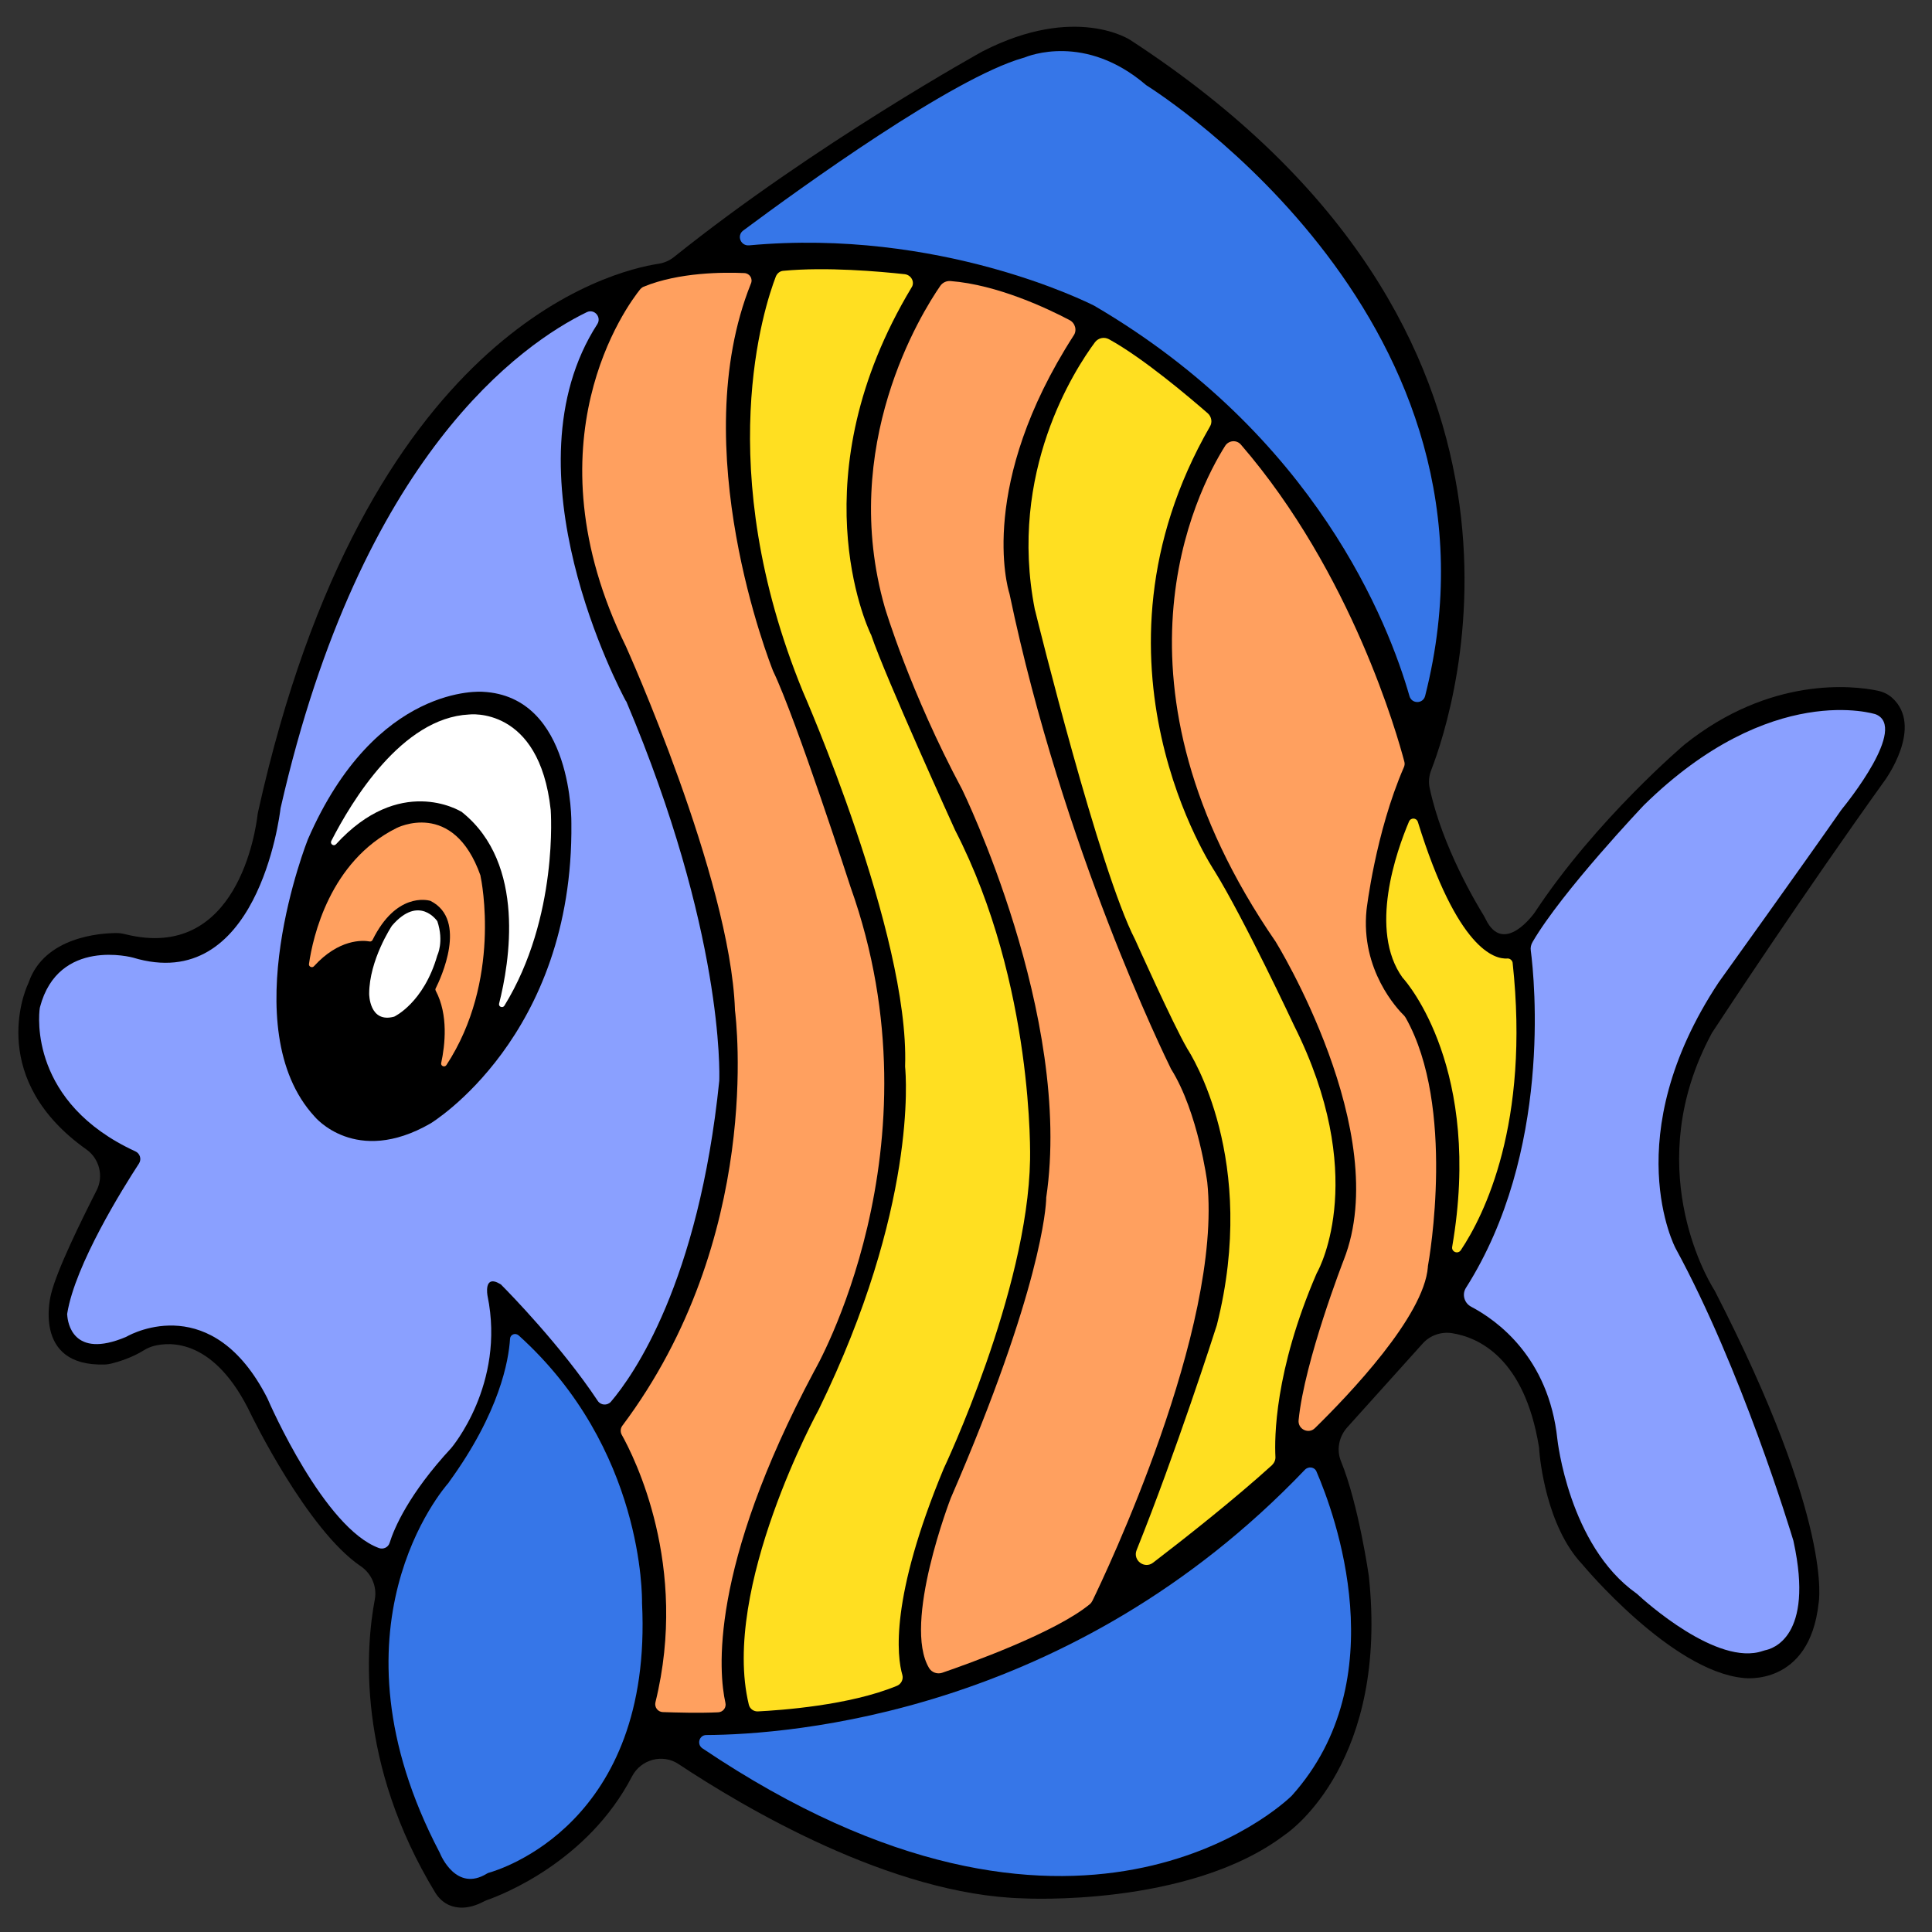 <?xml version="1.0" encoding="utf-8"?>
<!-- Generator: Adobe Illustrator 28.0.0, SVG Export Plug-In . SVG Version: 6.00 Build 0)  -->
<svg version="1.1" xmlns="http://www.w3.org/2000/svg" xmlns:xlink="http://www.w3.org/1999/xlink" x="0px" y="0px"
  viewBox="0 0 850.4 850.4" style="enable-background:new 0 0 850.4 850.4;" xml:space="preserve">
  <rect x="0" y="0" width="850.4" height="850.4" fill="#333333" stroke="none"/>
  <style type="text/css">
    .st0 {
      display: none;
    }

    .st1 {
      fill: #8AA0FF;
    }

    .st2 {
      fill: #FFFFFF;
    }

    .st3 {
      fill: #FFA05F;
    }

    .st4 {
      fill: #3676E8;
    }

    .st5 {
      fill: #FFDF21;
    }
  </style>
  <g id="Layer_2">
    <path d="M629.3,346.9c-0.6-2.7-0.3-5.5,0.7-8c10.3-26.6,64.7-192.9-132.5-321.3c0,0-24-16-65,5c0,0-73.5,40.6-135.8,90.5
		c-2,1.6-4.3,2.6-6.8,3c-21.1,3.2-129.3,29.8-176.2,240.8c-0.1,0.5-0.2,1-0.3,1.5c-0.8,7-8.9,65.2-58.3,52.8
		c-1.2-0.3-2.5-0.5-3.7-0.5c-7.3,0-31.7,1.7-38.7,21.5c-0.1,0.3-0.2,0.6-0.4,1C10.4,437.2-5,475.5,38.1,506c5.7,4.1,7.6,11.8,4.4,18
		c-6.8,13.4-17.4,34.9-20,45.5c0,0-8.8,32.2,23.7,31.1c0.9,0,1.9-0.2,2.8-0.4c2.9-0.7,9.2-2.6,14.4-5.9c1.3-0.8,2.7-1.4,4.1-1.8
		c7.4-2,27.1-3.3,43,30.1c0,0,24.6,50.8,48.3,66.8c4.7,3.2,7.2,8.9,6.2,14.5c-4,21.1-8.2,71.9,26.6,129.2c1.5,2.4,3.6,4.4,6.2,5.5
		c3.3,1.4,8.2,1.9,14.7-1.4c0.7-0.3,1.3-0.7,2-0.9c6.6-2.3,44.3-17,63.7-54.4c3.9-7.5,13.5-10.1,20.5-5.4
		c28.2,18.7,93.4,57.6,151.8,59.1c0,0,72.7,4,114.8-27.8c0.1-0.1,0.3-0.2,0.4-0.3c3-2,45.5-32.8,36.8-113.9c0,0-4.5-31.4-12.2-50.3
		c-2.1-5-1-10.8,2.6-14.9c8.1-9,22.3-24.8,33.3-37c3.2-3.6,8.1-5.3,12.8-4.6c11.7,1.8,32,10.8,38.4,50.1c0.1,0.4,0.1,0.8,0.1,1.2
		c0.3,4.3,3.2,33.8,19,50.5c0,0,39,47,71,50c0,0,29,4,33-33c0,0,7-34.9-45.7-137.4c-0.2-0.3-0.4-0.7-0.6-1
		c-3.2-5.2-31.7-54.5-1-111.9c0.2-0.4,0.4-0.8,0.7-1.2c4-6.1,39.8-60.5,75.6-110.4c0,0,17.6-23.8,3.3-36.6c-1.8-1.6-4-2.6-6.4-3.1
		c-10.6-2.2-47.1-6.5-84.9,23.7c0,0-39,33-66,74c0,0-13.6,19.4-21.6,2.8c-0.3-0.5-0.5-1-0.8-1.5
		C650.2,398.3,634.8,372.8,629.3,346.9z" />
    <path class="st1" d="M275.4,308.4c-2.3-4.3-54-101.4-12.5-165.7c2-3.1-1.3-6.9-4.6-5.3c-28.4,13.8-99.3,62.8-134.7,217.9
		c0,0.1-0.1,0.3-0.1,0.4c-0.5,4.3-10.5,82.3-65,65.8c0,0-32.8-9-40.9,21.8c0,0.2-0.1,0.3-0.1,0.5c-0.5,3.4-4.4,41.6,42.1,63
		c2,0.9,2.8,3.4,1.6,5.3c-7.1,10.9-28.1,44.5-31.6,66c0,0.3-0.1,0.5,0,0.8c0.2,3,2.3,19.5,25.8,9.6c0.1-0.1,0.3-0.1,0.4-0.2
		c2.8-1.6,37.8-19.9,61.8,27c0,0.1,0.1,0.2,0.1,0.2c1.2,2.8,25,57.1,49.1,65.9c1.9,0.7,4.1-0.3,4.7-2.3c2-6.4,8.4-21.5,27.1-41.7
		c0,0,24-28,16-67c0,0-1.9-9.7,5.6-5.2c0.3,0.2,0.5,0.3,0.7,0.6c3,3,26.2,26.7,42.2,50.8c1.3,2,4.2,2.2,5.8,0.4
		c9.8-11.5,38.6-52.2,47.7-141.3c0-0.1,0-0.2,0-0.2c0.1-3.1,1.9-65.4-40.9-166.7C275.5,308.6,275.5,308.5,275.4,308.4z M189.5,494.5
		c-33,19-51-3-51-3c-36-39-3-122-3-122c30-69,77-65,77-65c40,2,39,58,39,58C252.5,456.5,189.5,494.5,189.5,494.5z" />
    <path class="st2" d="M147.9,371.6c-1,1.1-2.7-0.1-2.1-1.4c9-17.6,31.1-54.2,60.6-55.7c0,0,31-4,36,42c0,0,3.6,47.2-20.4,86.2
		c-0.8,1.2-2.7,0.4-2.3-1c4.5-17.8,12-61.4-16.2-84.1c0,0-0.1-0.1-0.1-0.1C201.9,356.5,175.8,341.1,147.9,371.6z" />
    <path class="st3" d="M138.2,425.3c-0.8,0.9-2.4,0.2-2.2-1c1.7-11.8,9.1-45.1,38.5-59.8c0,0,25-13,37,20.9c0,0.1,0,0.1,0,0.2
		c0.5,2.1,9.3,46.1-15,83.2c-0.8,1.2-2.6,0.4-2.3-0.9c1.7-7.9,3.2-21.2-2.4-31.8c-0.2-0.4-0.2-0.8,0-1.1c2.1-4.2,14.2-30-2.2-38.4
		c-0.1,0-0.2-0.1-0.2-0.1c-1.5-0.4-15.1-3.6-25.4,17.2c-0.2,0.5-0.8,0.8-1.3,0.7C159.6,413.8,149.1,413.3,138.2,425.3z" />
    <path class="st2" d="M192.5,405.5c0,0-8-12-20,2c0,0-10,15-10,30c0,0,0,13,11,10c0,0,13-6,19-27
		C192.5,420.5,195.5,414.5,192.5,405.5z" />
    <path class="st4" d="M327.1,101.5c25.8-19.2,92.1-67.1,123.2-76c0.1,0,0.2-0.1,0.4-0.1c2.2-0.9,27-10.8,53.6,11.9
		c0.1,0.1,0.2,0.2,0.4,0.3c6.3,4,164.2,104.9,122.6,268.7c-0.9,3.6-5.9,3.6-6.9,0.1c-9.1-31.8-41.2-114.7-138.7-171.8
		c-0.1,0-0.1-0.1-0.2-0.1c-2.8-1.4-68-34.2-151.8-26.5C326,108.3,324.2,103.7,327.1,101.5z" />
    <path class="st1" d="M673.8,418.4c1.7,13,9.3,88.8-28.5,148.4c-1.9,2.9-0.8,6.8,2.3,8.4c11.2,5.9,34.1,22.2,37.9,58.3
		c0,0,5,46.7,34.7,67.8c0.2,0.1,0.4,0.3,0.5,0.4c3.1,2.9,35.2,31.9,55.2,25c0.3-0.1,0.6-0.2,1-0.3c3.1-0.6,21.7-5.7,12.6-47.7
		c0-0.2-0.1-0.3-0.1-0.5c-1.4-4.6-22.9-75.6-51.9-128.8c0,0-26-49,19-117c0,0,37.8-52.7,53.9-75.8c0.1-0.1,0.2-0.2,0.3-0.4
		c2.2-2.7,29.2-36.1,14.9-41.8c0,0-46-15-102,40c0,0-36,37.9-49,60.2C673.9,415.8,673.6,417.1,673.8,418.4z" />
    <path class="st5" d="M663.5,421.9c-5.6,0.4-22-3.9-39.4-60.1c-0.6-1.9-3.1-2-3.9-0.2c-5.5,13-17.9,47.9-2.8,68.8
		c0.1,0.1,0.1,0.1,0.2,0.2c1.9,2.1,35,40.4,21.6,118.2c-0.4,2.2,2.5,3.4,3.8,1.5c10.2-15.3,30.5-55.6,22.8-126.6
		C665.6,422.7,664.6,421.8,663.5,421.9z" />
    <path class="st4" d="M224.5,589.3c-0.6,9.5-4.5,32.3-26.9,63.1c0,0.1-0.1,0.1-0.1,0.2c-2.2,2.5-55.8,64-4,162.8
		c0,0.1,0.1,0.1,0.1,0.2c0.5,1.3,7.4,17.3,20.7,9.1c0.2-0.1,0.4-0.2,0.6-0.3c5.1-1.4,72.5-21.7,67.7-118.8c0,0,0-0.1,0-0.1
		c0-2.2,0.9-67.9-54.3-117.7C226.8,586.5,224.6,587.4,224.5,589.3z" />
    <path class="st4" d="M310.9,763.7c36.3-0.2,160.8-9.2,263.5-116.8c1.6-1.6,4.3-1.2,5.1,0.9c7.9,18.3,35.1,91.4-10.9,142.6
		c-0.1,0.1-0.1,0.1-0.2,0.2c-3.2,3.1-94.7,89.8-259.3-21.1C306.6,767.7,307.8,763.7,310.9,763.7z" />
    <path class="st3" d="M327.6,120.2c-9-0.4-28.7-0.4-44.3,6c-0.5,0.2-1,0.6-1.4,1c-5.7,7-50.5,67.2-6.4,157.3
		c0,0,45.9,101.8,48,159.8c0,0.1,0,0.2,0,0.3c0.5,4.1,12.4,100.3-49.6,183c-0.8,1.1-0.9,2.6-0.3,3.8c5.6,10,29.7,57.7,14.9,117.9
		c-0.5,2.1,1,4.2,3.2,4.3c5.7,0.2,16.1,0.5,24.4,0.1c2.2-0.1,3.7-2.1,3.2-4.2c-2.9-13-7.4-58.9,39.1-146c0,0,57-98,16-213
		c0,0-23.9-73.8-34-94.9c0-0.1-0.1-0.1-0.1-0.2c-1.3-3.3-38.8-98.2-9.8-170.5C331.5,122.7,330,120.3,327.6,120.2z" />
    <path class="st3" d="M618.1,335.1c-2.9-11-23-82.8-71.9-139.4c-1.9-2.2-5.3-1.9-6.9,0.5c-12.8,20.3-56,104.6,22.2,218.3
		c0,0,52,84,30,140c0,0-17.3,44.4-19.9,70.6c-0.4,4,4.4,6.3,7.2,3.5c15-14.7,48-49.2,49.7-70.9c0-0.1,0-0.2,0-0.3
		c0.7-3.7,12.2-70.3-9.7-109.3c-0.2-0.4-0.5-0.7-0.7-1c-2.9-2.8-19.3-20.1-16.6-46.6c0,0,3.9-33.9,16.4-62.7
		C618.3,337,618.4,336,618.1,335.1z" />
    <path class="st5" d="M531.6,181.9c-7.6-6.6-28.2-24.2-43.5-32.6c-2.1-1.1-4.6-0.6-6.1,1.3c-8.9,12-38.4,57.2-26.5,117.7
		c0,0.1,0,0.2,0.1,0.3c1,4.2,28.3,114.5,44,144.9c0,0,16.9,37.7,22.9,47.9c0,0.1,0.1,0.1,0.1,0.2c1.6,2.5,31.4,48.9,13,121.7
		c0,0.1-0.1,0.2-0.1,0.3c-1,3.2-17.9,55.7-35.2,98.7c-1.8,4.5,3.5,8.5,7.3,5.5c14.1-10.8,35.9-28,52.3-42.9c1-1,1.6-2.3,1.5-3.7
		c-0.4-8-0.5-37.5,18.1-80.6c0.1-0.1,0.1-0.3,0.2-0.4c1.7-3,22.6-43.5-10.1-108.8c0,0-22-47-35-68c0,0-61.7-92-2-195.7
		C533.7,185.9,533.3,183.4,531.6,181.9z" />
    <path class="st3" d="M470.8,140.9c-9.5-5-31.7-15.6-52.5-17.2c-1.8-0.1-3.4,0.7-4.4,2.1c-8.3,12-44.8,70.5-24.4,141.7
		c0,0,11,37,34,80c0,0,48.9,99.8,37,179.7c0,0.2,0,0.4,0,0.5c-0.1,3.3-2,39.5-42,131.7c0,0-21.4,55.3-9.5,74.9
		c1.2,1.9,3.6,2.7,5.7,2c11.4-3.9,49.9-17.7,65-30.2c0.5-0.4,0.9-1,1.2-1.6c5.4-11.1,57.2-119.6,50.5-184.1c0,0-4-30.8-15.9-49.8
		c-0.1-0.1-0.1-0.2-0.2-0.4c-2.3-4.7-47.5-96.7-70.9-208.6c0-0.1-0.1-0.3-0.1-0.4c-1-3.1-13.7-48.2,28.2-113.4
		C474.2,145.5,473.3,142.2,470.8,140.9z" />
    <path class="st5" d="M398.3,120.7c-11-1.2-34.4-3.3-53.5-1.5c-1.5,0.1-2.7,1.1-3.3,2.5c-5.1,13.3-28.5,83.9,11.9,182.7
		c0,0,46.9,106.7,45,164.7c0,0.2,0,0.3,0,0.5c0.4,4.1,5.3,62.1-38,150.8c0,0-43.2,78.7-30.8,129.9c0.4,1.8,2.1,3.1,4,3
		c9.9-0.5,40.4-2.6,61.3-11.3c1.8-0.8,2.8-2.8,2.3-4.7c-2.4-8.2-5.5-33.9,18.2-90.9c0,0,37-78,38-136c0,0,2-77-33-145
		c0,0-30.7-67.4-36.9-85.8c0-0.1-0.1-0.3-0.2-0.4c-1.9-4-31.9-69.7,17.9-152.6C402.8,124.3,401.2,121.1,398.3,120.7z" />
  </g>
</svg>